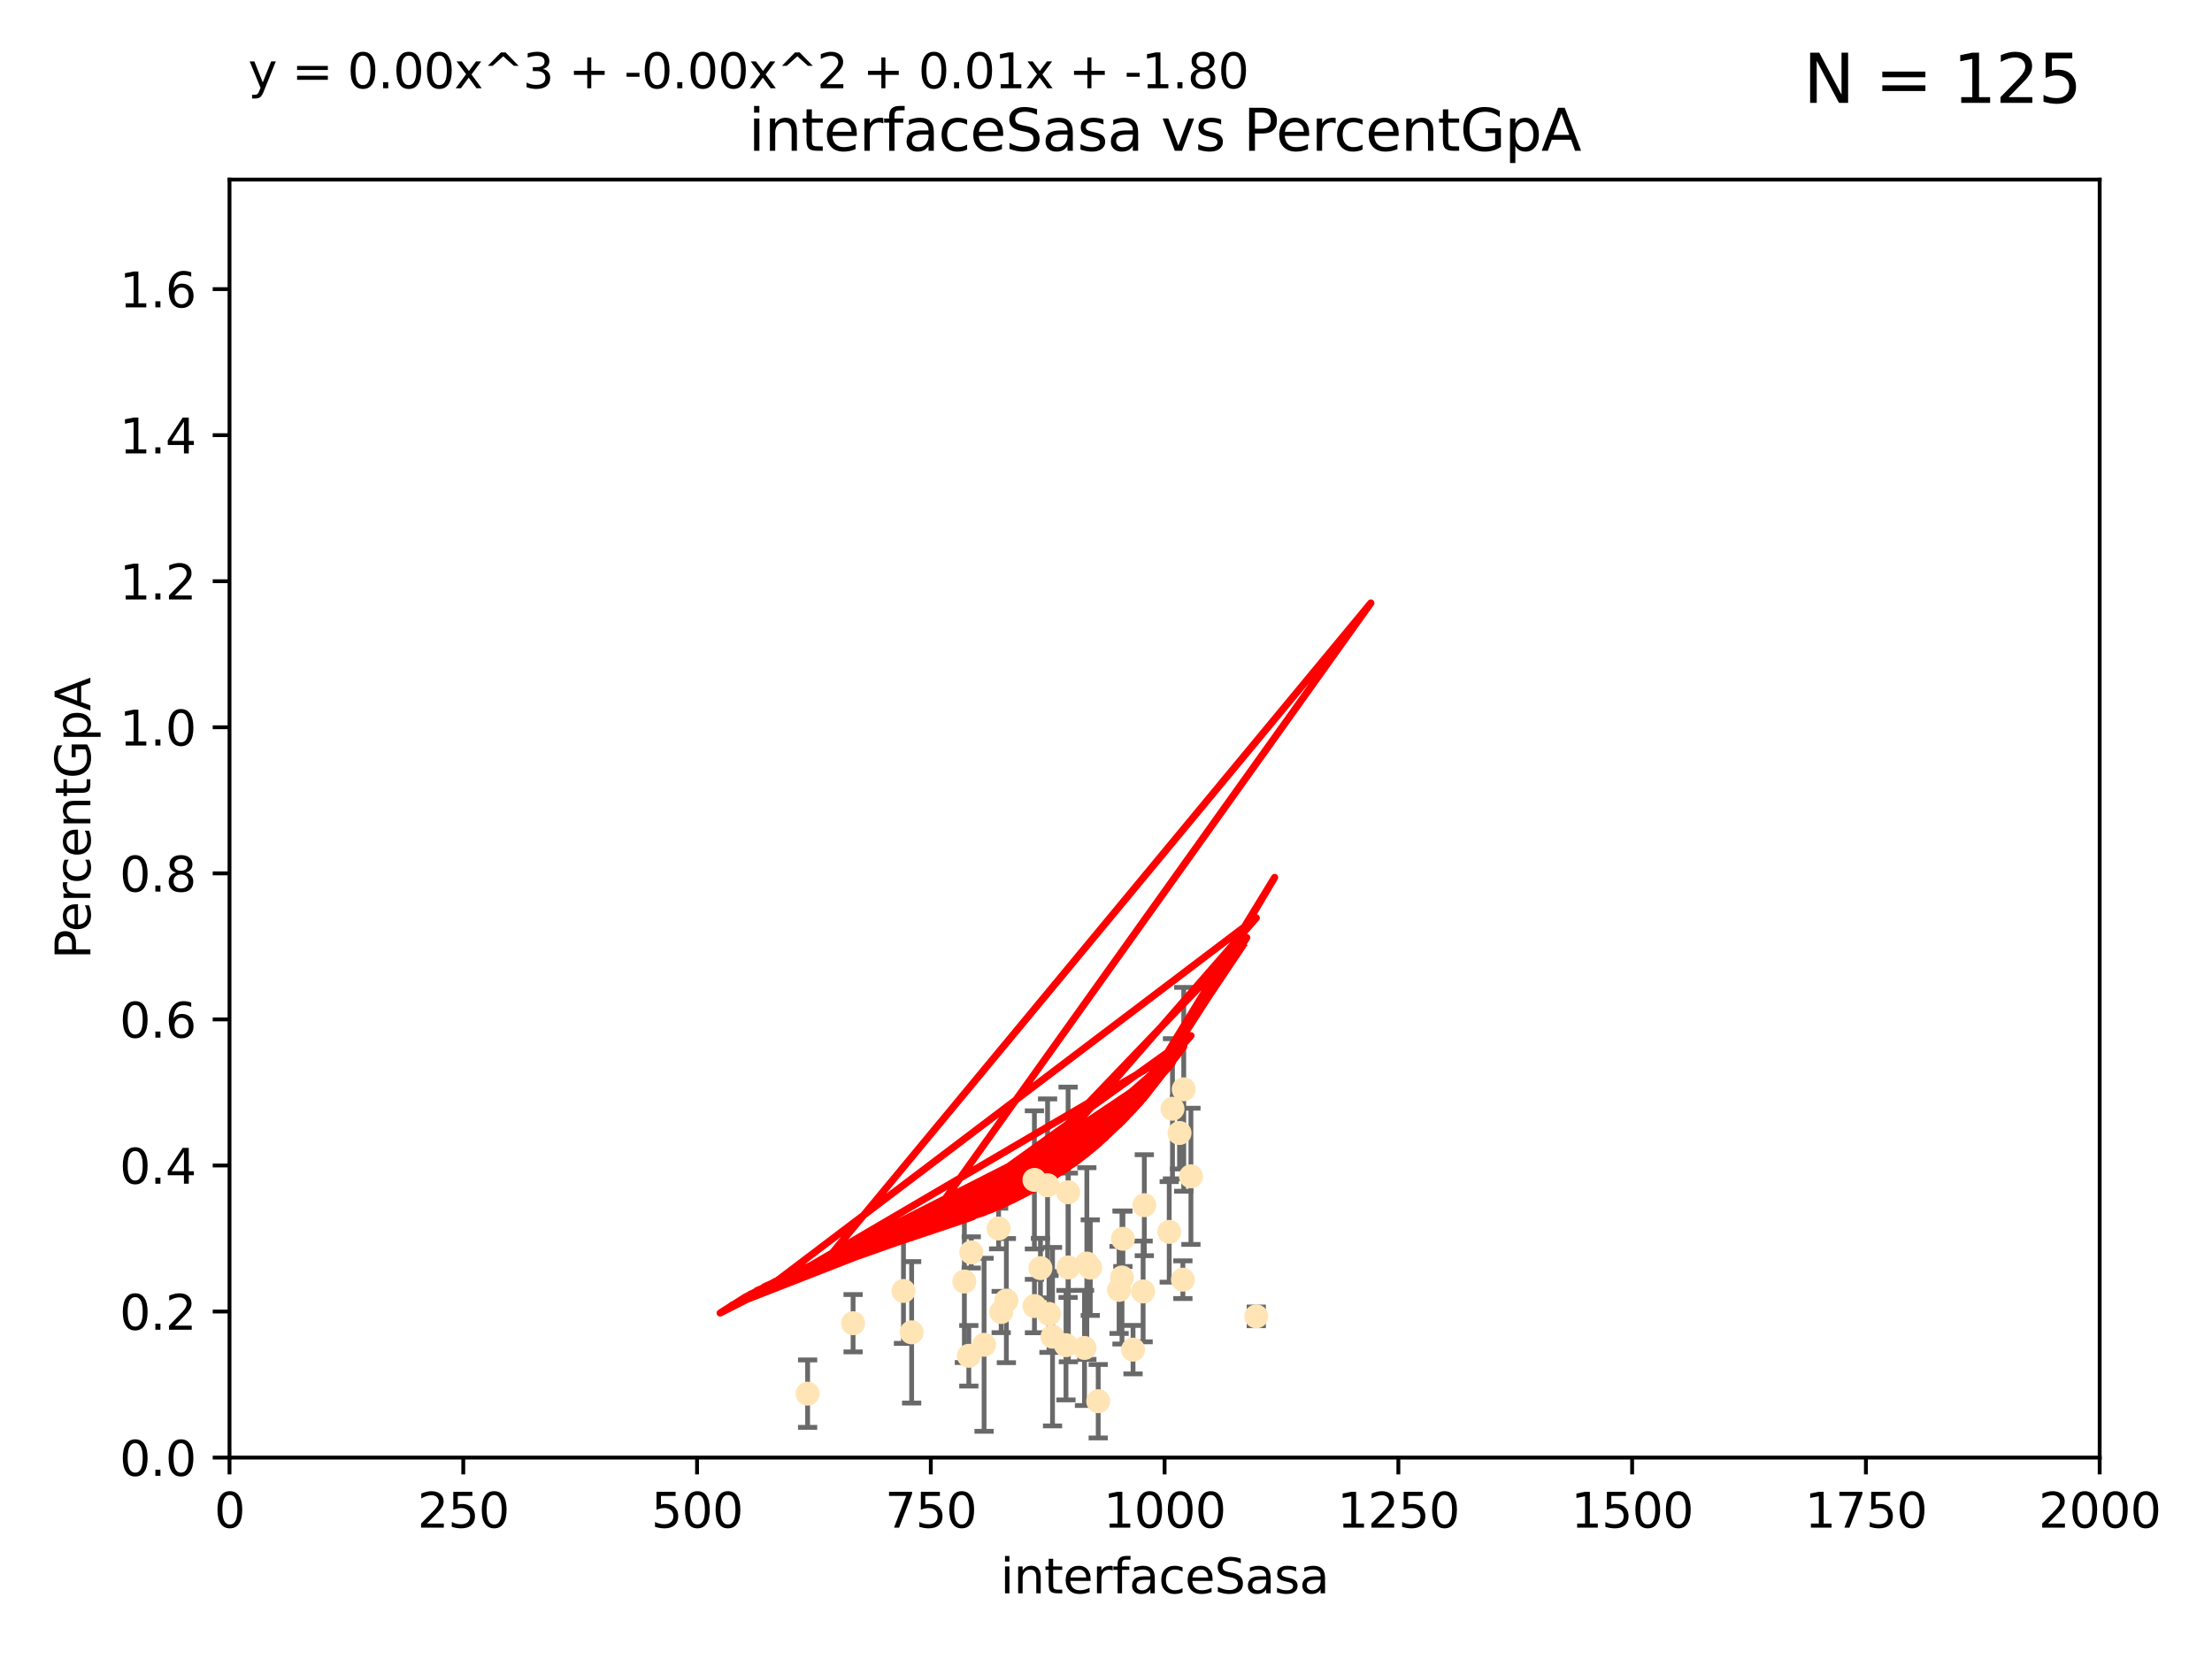 <?xml version="1.0" encoding="utf-8" standalone="no"?>
<!DOCTYPE svg PUBLIC "-//W3C//DTD SVG 1.1//EN"
  "http://www.w3.org/Graphics/SVG/1.1/DTD/svg11.dtd">
<svg xmlns:xlink="http://www.w3.org/1999/xlink" width="460.8pt" height="345.6pt" viewBox="0 0 460.8 345.6" xmlns="http://www.w3.org/2000/svg" version="1.1">
 <defs>
  <style type="text/css">*{stroke-linejoin: round; stroke-linecap: butt}</style>
 </defs>
 <g id="figure_1">
  <g id="patch_1">
   <path d="M 0 345.6 
L 460.8 345.6 
L 460.8 0 
L 0 0 
z
" style="fill: #ffffff"/>
  </g>
  <g id="axes_1">
   <g id="patch_2">
    <path d="M 47.81 303.64 
L 437.4 303.64 
L 437.4 37.411 
L 47.81 37.411 
z
" style="fill: #ffffff"/>
   </g>
   <g id="PathCollection_1">
    <defs>
     <path id="mb913022158" d="M 0 1.118 
C 0.297 1.118 0.581 1 0.791 0.791 
C 1 0.581 1.118 0.297 1.118 0 
C 1.118 -0.297 1 -0.581 0.791 -0.791 
C 0.581 -1 0.297 -1.118 0 -1.118 
C -0.297 -1.118 -0.581 -1 -0.791 -0.791 
C -1 -0.581 -1.118 -0.297 -1.118 0 
C -1.118 0.297 -1 0.581 -0.791 0.791 
C -0.581 1 -0.297 1.118 0 1.118 
z
" style="stroke: #ffe4b5"/>
    </defs>
    <g clip-path="url(#pfc31a17d3d)">
     <use xlink:href="#mb913022158" x="245.718" y="236.024" style="fill: #ffe4b5; stroke: #ffe4b5"/>
     <use xlink:href="#mb913022158" x="215.495" y="272.073" style="fill: #ffe4b5; stroke: #ffe4b5"/>
     <use xlink:href="#mb913022158" x="219.261" y="278.454" style="fill: #ffe4b5; stroke: #ffe4b5"/>
     <use xlink:href="#mb913022158" x="233.732" y="266.121" style="fill: #ffe4b5; stroke: #ffe4b5"/>
     <use xlink:href="#mb913022158" x="243.569" y="256.619" style="fill: #ffe4b5; stroke: #ffe4b5"/>
     <use xlink:href="#mb913022158" x="222.506" y="248.374" style="fill: #ffe4b5; stroke: #ffe4b5"/>
     <use xlink:href="#mb913022158" x="200.897" y="266.966" style="fill: #ffe4b5; stroke: #ffe4b5"/>
     <use xlink:href="#mb913022158" x="215.488" y="245.794" style="fill: #ffe4b5; stroke: #ffe4b5"/>
     <use xlink:href="#mb913022158" x="225.921" y="280.798" style="fill: #ffe4b5; stroke: #ffe4b5"/>
     <use xlink:href="#mb913022158" x="209.644" y="270.942" style="fill: #ffe4b5; stroke: #ffe4b5"/>
     <use xlink:href="#mb913022158" x="222.066" y="280.225" style="fill: #ffe4b5; stroke: #ffe4b5"/>
     <use xlink:href="#mb913022158" x="188.212" y="268.929" style="fill: #ffe4b5; stroke: #ffe4b5"/>
     <use xlink:href="#mb913022158" x="189.913" y="277.551" style="fill: #ffe4b5; stroke: #ffe4b5"/>
     <use xlink:href="#mb913022158" x="248.092" y="245.048" style="fill: #ffe4b5; stroke: #ffe4b5"/>
     <use xlink:href="#mb913022158" x="227.125" y="264.074" style="fill: #ffe4b5; stroke: #ffe4b5"/>
     <use xlink:href="#mb913022158" x="244.251" y="230.974" style="fill: #ffe4b5; stroke: #ffe4b5"/>
     <use xlink:href="#mb913022158" x="246.594" y="226.92" style="fill: #ffe4b5; stroke: #ffe4b5"/>
     <use xlink:href="#mb913022158" x="208.563" y="273.317" style="fill: #ffe4b5; stroke: #ffe4b5"/>
     <use xlink:href="#mb913022158" x="222.561" y="264.031" style="fill: #ffe4b5; stroke: #ffe4b5"/>
     <use xlink:href="#mb913022158" x="168.242" y="290.323" style="fill: #ffe4b5; stroke: #ffe4b5"/>
     <use xlink:href="#mb913022158" x="236.035" y="281.157" style="fill: #ffe4b5; stroke: #ffe4b5"/>
     <use xlink:href="#mb913022158" x="246.417" y="266.582" style="fill: #ffe4b5; stroke: #ffe4b5"/>
     <use xlink:href="#mb913022158" x="238.134" y="269.032" style="fill: #ffe4b5; stroke: #ffe4b5"/>
     <use xlink:href="#mb913022158" x="233.126" y="268.709" style="fill: #ffe4b5; stroke: #ffe4b5"/>
     <use xlink:href="#mb913022158" x="216.746" y="264.173" style="fill: #ffe4b5; stroke: #ffe4b5"/>
     <use xlink:href="#mb913022158" x="202.329" y="260.898" style="fill: #ffe4b5; stroke: #ffe4b5"/>
     <use xlink:href="#mb913022158" x="233.923" y="258.061" style="fill: #ffe4b5; stroke: #ffe4b5"/>
     <use xlink:href="#mb913022158" x="228.778" y="291.9" style="fill: #ffe4b5; stroke: #ffe4b5"/>
     <use xlink:href="#mb913022158" x="208.029" y="255.921" style="fill: #ffe4b5; stroke: #ffe4b5"/>
     <use xlink:href="#mb913022158" x="177.715" y="275.649" style="fill: #ffe4b5; stroke: #ffe4b5"/>
     <use xlink:href="#mb913022158" x="218.522" y="273.715" style="fill: #ffe4b5; stroke: #ffe4b5"/>
     <use xlink:href="#mb913022158" x="205.002" y="280.144" style="fill: #ffe4b5; stroke: #ffe4b5"/>
     <use xlink:href="#mb913022158" x="226.41" y="263.219" style="fill: #ffe4b5; stroke: #ffe4b5"/>
     <use xlink:href="#mb913022158" x="218.226" y="246.911" style="fill: #ffe4b5; stroke: #ffe4b5"/>
     <use xlink:href="#mb913022158" x="261.707" y="274.226" style="fill: #ffe4b5; stroke: #ffe4b5"/>
     <use xlink:href="#mb913022158" x="238.38" y="251.06" style="fill: #ffe4b5; stroke: #ffe4b5"/>
     <use xlink:href="#mb913022158" x="201.825" y="282.435" style="fill: #ffe4b5; stroke: #ffe4b5"/>
    </g>
   </g>
   <g id="matplotlib.axis_1">
    <g id="xtick_1">
     <g id="line2d_1">
      <defs>
       <path id="md2c2ae669d" d="M 0 0 
L 0 3.5 
" style="stroke: #000000; stroke-width: 0.8"/>
      </defs>
      <g>
       <use xlink:href="#md2c2ae669d" x="47.81" y="303.64" style="stroke: #000000; stroke-width: 0.8"/>
      </g>
     </g>
     <g id="text_1">
      <!-- 0 -->
      <g transform="translate(44.629 318.238)scale(0.1 -0.1)">
       <defs>
        <path id="DejaVuSans-30" d="M 2034 4250 
Q 1547 4250 1301 3770 
Q 1056 3291 1056 2328 
Q 1056 1369 1301 889 
Q 1547 409 2034 409 
Q 2525 409 2770 889 
Q 3016 1369 3016 2328 
Q 3016 3291 2770 3770 
Q 2525 4250 2034 4250 
z
M 2034 4750 
Q 2819 4750 3233 4129 
Q 3647 3509 3647 2328 
Q 3647 1150 3233 529 
Q 2819 -91 2034 -91 
Q 1250 -91 836 529 
Q 422 1150 422 2328 
Q 422 3509 836 4129 
Q 1250 4750 2034 4750 
z
" transform="scale(0.016)"/>
       </defs>
       <use xlink:href="#DejaVuSans-30"/>
      </g>
     </g>
    </g>
    <g id="xtick_2">
     <g id="line2d_2">
      <g>
       <use xlink:href="#md2c2ae669d" x="96.509" y="303.64" style="stroke: #000000; stroke-width: 0.8"/>
      </g>
     </g>
     <g id="text_2">
      <!-- 250 -->
      <g transform="translate(86.965 318.238)scale(0.1 -0.1)">
       <defs>
        <path id="DejaVuSans-32" d="M 1228 531 
L 3431 531 
L 3431 0 
L 469 0 
L 469 531 
Q 828 903 1448 1529 
Q 2069 2156 2228 2338 
Q 2531 2678 2651 2914 
Q 2772 3150 2772 3378 
Q 2772 3750 2511 3984 
Q 2250 4219 1831 4219 
Q 1534 4219 1204 4116 
Q 875 4013 500 3803 
L 500 4441 
Q 881 4594 1212 4672 
Q 1544 4750 1819 4750 
Q 2544 4750 2975 4387 
Q 3406 4025 3406 3419 
Q 3406 3131 3298 2873 
Q 3191 2616 2906 2266 
Q 2828 2175 2409 1742 
Q 1991 1309 1228 531 
z
" transform="scale(0.016)"/>
        <path id="DejaVuSans-35" d="M 691 4666 
L 3169 4666 
L 3169 4134 
L 1269 4134 
L 1269 2991 
Q 1406 3038 1543 3061 
Q 1681 3084 1819 3084 
Q 2600 3084 3056 2656 
Q 3513 2228 3513 1497 
Q 3513 744 3044 326 
Q 2575 -91 1722 -91 
Q 1428 -91 1123 -41 
Q 819 9 494 109 
L 494 744 
Q 775 591 1075 516 
Q 1375 441 1709 441 
Q 2250 441 2565 725 
Q 2881 1009 2881 1497 
Q 2881 1984 2565 2268 
Q 2250 2553 1709 2553 
Q 1456 2553 1204 2497 
Q 953 2441 691 2322 
L 691 4666 
z
" transform="scale(0.016)"/>
       </defs>
       <use xlink:href="#DejaVuSans-32"/>
       <use xlink:href="#DejaVuSans-35" x="63.623"/>
       <use xlink:href="#DejaVuSans-30" x="127.246"/>
      </g>
     </g>
    </g>
    <g id="xtick_3">
     <g id="line2d_3">
      <g>
       <use xlink:href="#md2c2ae669d" x="145.208" y="303.64" style="stroke: #000000; stroke-width: 0.8"/>
      </g>
     </g>
     <g id="text_3">
      <!-- 500 -->
      <g transform="translate(135.664 318.238)scale(0.1 -0.1)">
       <use xlink:href="#DejaVuSans-35"/>
       <use xlink:href="#DejaVuSans-30" x="63.623"/>
       <use xlink:href="#DejaVuSans-30" x="127.246"/>
      </g>
     </g>
    </g>
    <g id="xtick_4">
     <g id="line2d_4">
      <g>
       <use xlink:href="#md2c2ae669d" x="193.906" y="303.64" style="stroke: #000000; stroke-width: 0.8"/>
      </g>
     </g>
     <g id="text_4">
      <!-- 750 -->
      <g transform="translate(184.363 318.238)scale(0.1 -0.1)">
       <defs>
        <path id="DejaVuSans-37" d="M 525 4666 
L 3525 4666 
L 3525 4397 
L 1831 0 
L 1172 0 
L 2766 4134 
L 525 4134 
L 525 4666 
z
" transform="scale(0.016)"/>
       </defs>
       <use xlink:href="#DejaVuSans-37"/>
       <use xlink:href="#DejaVuSans-35" x="63.623"/>
       <use xlink:href="#DejaVuSans-30" x="127.246"/>
      </g>
     </g>
    </g>
    <g id="xtick_5">
     <g id="line2d_5">
      <g>
       <use xlink:href="#md2c2ae669d" x="242.605" y="303.64" style="stroke: #000000; stroke-width: 0.8"/>
      </g>
     </g>
     <g id="text_5">
      <!-- 1000 -->
      <g transform="translate(229.88 318.238)scale(0.1 -0.1)">
       <defs>
        <path id="DejaVuSans-31" d="M 794 531 
L 1825 531 
L 1825 4091 
L 703 3866 
L 703 4441 
L 1819 4666 
L 2450 4666 
L 2450 531 
L 3481 531 
L 3481 0 
L 794 0 
L 794 531 
z
" transform="scale(0.016)"/>
       </defs>
       <use xlink:href="#DejaVuSans-31"/>
       <use xlink:href="#DejaVuSans-30" x="63.623"/>
       <use xlink:href="#DejaVuSans-30" x="127.246"/>
       <use xlink:href="#DejaVuSans-30" x="190.869"/>
      </g>
     </g>
    </g>
    <g id="xtick_6">
     <g id="line2d_6">
      <g>
       <use xlink:href="#md2c2ae669d" x="291.304" y="303.64" style="stroke: #000000; stroke-width: 0.8"/>
      </g>
     </g>
     <g id="text_6">
      <!-- 1250 -->
      <g transform="translate(278.579 318.238)scale(0.1 -0.1)">
       <use xlink:href="#DejaVuSans-31"/>
       <use xlink:href="#DejaVuSans-32" x="63.623"/>
       <use xlink:href="#DejaVuSans-35" x="127.246"/>
       <use xlink:href="#DejaVuSans-30" x="190.869"/>
      </g>
     </g>
    </g>
    <g id="xtick_7">
     <g id="line2d_7">
      <g>
       <use xlink:href="#md2c2ae669d" x="340.002" y="303.64" style="stroke: #000000; stroke-width: 0.8"/>
      </g>
     </g>
     <g id="text_7">
      <!-- 1500 -->
      <g transform="translate(327.277 318.238)scale(0.1 -0.1)">
       <use xlink:href="#DejaVuSans-31"/>
       <use xlink:href="#DejaVuSans-35" x="63.623"/>
       <use xlink:href="#DejaVuSans-30" x="127.246"/>
       <use xlink:href="#DejaVuSans-30" x="190.869"/>
      </g>
     </g>
    </g>
    <g id="xtick_8">
     <g id="line2d_8">
      <g>
       <use xlink:href="#md2c2ae669d" x="388.701" y="303.64" style="stroke: #000000; stroke-width: 0.8"/>
      </g>
     </g>
     <g id="text_8">
      <!-- 1750 -->
      <g transform="translate(375.976 318.238)scale(0.1 -0.1)">
       <use xlink:href="#DejaVuSans-31"/>
       <use xlink:href="#DejaVuSans-37" x="63.623"/>
       <use xlink:href="#DejaVuSans-35" x="127.246"/>
       <use xlink:href="#DejaVuSans-30" x="190.869"/>
      </g>
     </g>
    </g>
    <g id="xtick_9">
     <g id="line2d_9">
      <g>
       <use xlink:href="#md2c2ae669d" x="437.4" y="303.64" style="stroke: #000000; stroke-width: 0.8"/>
      </g>
     </g>
     <g id="text_9">
      <!-- 2000 -->
      <g transform="translate(424.675 318.238)scale(0.1 -0.1)">
       <use xlink:href="#DejaVuSans-32"/>
       <use xlink:href="#DejaVuSans-30" x="63.623"/>
       <use xlink:href="#DejaVuSans-30" x="127.246"/>
       <use xlink:href="#DejaVuSans-30" x="190.869"/>
      </g>
     </g>
    </g>
    <g id="text_10">
     <!-- interfaceSasa -->
     <g transform="translate(208.398 331.917)scale(0.1 -0.1)">
      <defs>
       <path id="DejaVuSans-69" d="M 603 3500 
L 1178 3500 
L 1178 0 
L 603 0 
L 603 3500 
z
M 603 4863 
L 1178 4863 
L 1178 4134 
L 603 4134 
L 603 4863 
z
" transform="scale(0.016)"/>
       <path id="DejaVuSans-6e" d="M 3513 2113 
L 3513 0 
L 2938 0 
L 2938 2094 
Q 2938 2591 2744 2837 
Q 2550 3084 2163 3084 
Q 1697 3084 1428 2787 
Q 1159 2491 1159 1978 
L 1159 0 
L 581 0 
L 581 3500 
L 1159 3500 
L 1159 2956 
Q 1366 3272 1645 3428 
Q 1925 3584 2291 3584 
Q 2894 3584 3203 3211 
Q 3513 2838 3513 2113 
z
" transform="scale(0.016)"/>
       <path id="DejaVuSans-74" d="M 1172 4494 
L 1172 3500 
L 2356 3500 
L 2356 3053 
L 1172 3053 
L 1172 1153 
Q 1172 725 1289 603 
Q 1406 481 1766 481 
L 2356 481 
L 2356 0 
L 1766 0 
Q 1100 0 847 248 
Q 594 497 594 1153 
L 594 3053 
L 172 3053 
L 172 3500 
L 594 3500 
L 594 4494 
L 1172 4494 
z
" transform="scale(0.016)"/>
       <path id="DejaVuSans-65" d="M 3597 1894 
L 3597 1613 
L 953 1613 
Q 991 1019 1311 708 
Q 1631 397 2203 397 
Q 2534 397 2845 478 
Q 3156 559 3463 722 
L 3463 178 
Q 3153 47 2828 -22 
Q 2503 -91 2169 -91 
Q 1331 -91 842 396 
Q 353 884 353 1716 
Q 353 2575 817 3079 
Q 1281 3584 2069 3584 
Q 2775 3584 3186 3129 
Q 3597 2675 3597 1894 
z
M 3022 2063 
Q 3016 2534 2758 2815 
Q 2500 3097 2075 3097 
Q 1594 3097 1305 2825 
Q 1016 2553 972 2059 
L 3022 2063 
z
" transform="scale(0.016)"/>
       <path id="DejaVuSans-72" d="M 2631 2963 
Q 2534 3019 2420 3045 
Q 2306 3072 2169 3072 
Q 1681 3072 1420 2755 
Q 1159 2438 1159 1844 
L 1159 0 
L 581 0 
L 581 3500 
L 1159 3500 
L 1159 2956 
Q 1341 3275 1631 3429 
Q 1922 3584 2338 3584 
Q 2397 3584 2469 3576 
Q 2541 3569 2628 3553 
L 2631 2963 
z
" transform="scale(0.016)"/>
       <path id="DejaVuSans-66" d="M 2375 4863 
L 2375 4384 
L 1825 4384 
Q 1516 4384 1395 4259 
Q 1275 4134 1275 3809 
L 1275 3500 
L 2222 3500 
L 2222 3053 
L 1275 3053 
L 1275 0 
L 697 0 
L 697 3053 
L 147 3053 
L 147 3500 
L 697 3500 
L 697 3744 
Q 697 4328 969 4595 
Q 1241 4863 1831 4863 
L 2375 4863 
z
" transform="scale(0.016)"/>
       <path id="DejaVuSans-61" d="M 2194 1759 
Q 1497 1759 1228 1600 
Q 959 1441 959 1056 
Q 959 750 1161 570 
Q 1363 391 1709 391 
Q 2188 391 2477 730 
Q 2766 1069 2766 1631 
L 2766 1759 
L 2194 1759 
z
M 3341 1997 
L 3341 0 
L 2766 0 
L 2766 531 
Q 2569 213 2275 61 
Q 1981 -91 1556 -91 
Q 1019 -91 701 211 
Q 384 513 384 1019 
Q 384 1609 779 1909 
Q 1175 2209 1959 2209 
L 2766 2209 
L 2766 2266 
Q 2766 2663 2505 2880 
Q 2244 3097 1772 3097 
Q 1472 3097 1187 3025 
Q 903 2953 641 2809 
L 641 3341 
Q 956 3463 1253 3523 
Q 1550 3584 1831 3584 
Q 2591 3584 2966 3190 
Q 3341 2797 3341 1997 
z
" transform="scale(0.016)"/>
       <path id="DejaVuSans-63" d="M 3122 3366 
L 3122 2828 
Q 2878 2963 2633 3030 
Q 2388 3097 2138 3097 
Q 1578 3097 1268 2742 
Q 959 2388 959 1747 
Q 959 1106 1268 751 
Q 1578 397 2138 397 
Q 2388 397 2633 464 
Q 2878 531 3122 666 
L 3122 134 
Q 2881 22 2623 -34 
Q 2366 -91 2075 -91 
Q 1284 -91 818 406 
Q 353 903 353 1747 
Q 353 2603 823 3093 
Q 1294 3584 2113 3584 
Q 2378 3584 2631 3529 
Q 2884 3475 3122 3366 
z
" transform="scale(0.016)"/>
       <path id="DejaVuSans-53" d="M 3425 4513 
L 3425 3897 
Q 3066 4069 2747 4153 
Q 2428 4238 2131 4238 
Q 1616 4238 1336 4038 
Q 1056 3838 1056 3469 
Q 1056 3159 1242 3001 
Q 1428 2844 1947 2747 
L 2328 2669 
Q 3034 2534 3370 2195 
Q 3706 1856 3706 1288 
Q 3706 609 3251 259 
Q 2797 -91 1919 -91 
Q 1588 -91 1214 -16 
Q 841 59 441 206 
L 441 856 
Q 825 641 1194 531 
Q 1563 422 1919 422 
Q 2459 422 2753 634 
Q 3047 847 3047 1241 
Q 3047 1584 2836 1778 
Q 2625 1972 2144 2069 
L 1759 2144 
Q 1053 2284 737 2584 
Q 422 2884 422 3419 
Q 422 4038 858 4394 
Q 1294 4750 2059 4750 
Q 2388 4750 2728 4690 
Q 3069 4631 3425 4513 
z
" transform="scale(0.016)"/>
       <path id="DejaVuSans-73" d="M 2834 3397 
L 2834 2853 
Q 2591 2978 2328 3040 
Q 2066 3103 1784 3103 
Q 1356 3103 1142 2972 
Q 928 2841 928 2578 
Q 928 2378 1081 2264 
Q 1234 2150 1697 2047 
L 1894 2003 
Q 2506 1872 2764 1633 
Q 3022 1394 3022 966 
Q 3022 478 2636 193 
Q 2250 -91 1575 -91 
Q 1294 -91 989 -36 
Q 684 19 347 128 
L 347 722 
Q 666 556 975 473 
Q 1284 391 1588 391 
Q 1994 391 2212 530 
Q 2431 669 2431 922 
Q 2431 1156 2273 1281 
Q 2116 1406 1581 1522 
L 1381 1569 
Q 847 1681 609 1914 
Q 372 2147 372 2553 
Q 372 3047 722 3315 
Q 1072 3584 1716 3584 
Q 2034 3584 2315 3537 
Q 2597 3491 2834 3397 
z
" transform="scale(0.016)"/>
      </defs>
      <use xlink:href="#DejaVuSans-69"/>
      <use xlink:href="#DejaVuSans-6e" x="27.783"/>
      <use xlink:href="#DejaVuSans-74" x="91.162"/>
      <use xlink:href="#DejaVuSans-65" x="130.371"/>
      <use xlink:href="#DejaVuSans-72" x="191.895"/>
      <use xlink:href="#DejaVuSans-66" x="233.008"/>
      <use xlink:href="#DejaVuSans-61" x="268.213"/>
      <use xlink:href="#DejaVuSans-63" x="329.492"/>
      <use xlink:href="#DejaVuSans-65" x="384.473"/>
      <use xlink:href="#DejaVuSans-53" x="445.996"/>
      <use xlink:href="#DejaVuSans-61" x="509.473"/>
      <use xlink:href="#DejaVuSans-73" x="570.752"/>
      <use xlink:href="#DejaVuSans-61" x="622.852"/>
     </g>
    </g>
   </g>
   <g id="matplotlib.axis_2">
    <g id="ytick_1">
     <g id="line2d_10">
      <defs>
       <path id="mf26d8f14e2" d="M 0 0 
L -3.5 0 
" style="stroke: #000000; stroke-width: 0.8"/>
      </defs>
      <g>
       <use xlink:href="#mf26d8f14e2" x="47.81" y="303.64" style="stroke: #000000; stroke-width: 0.8"/>
      </g>
     </g>
     <g id="text_11">
      <!-- 0.0 -->
      <g transform="translate(24.907 307.439)scale(0.1 -0.1)">
       <defs>
        <path id="DejaVuSans-2e" d="M 684 794 
L 1344 794 
L 1344 0 
L 684 0 
L 684 794 
z
" transform="scale(0.016)"/>
       </defs>
       <use xlink:href="#DejaVuSans-30"/>
       <use xlink:href="#DejaVuSans-2e" x="63.623"/>
       <use xlink:href="#DejaVuSans-30" x="95.41"/>
      </g>
     </g>
    </g>
    <g id="ytick_2">
     <g id="line2d_11">
      <g>
       <use xlink:href="#mf26d8f14e2" x="47.81" y="273.214" style="stroke: #000000; stroke-width: 0.8"/>
      </g>
     </g>
     <g id="text_12">
      <!-- 0.2 -->
      <g transform="translate(24.907 277.013)scale(0.1 -0.1)">
       <use xlink:href="#DejaVuSans-30"/>
       <use xlink:href="#DejaVuSans-2e" x="63.623"/>
       <use xlink:href="#DejaVuSans-32" x="95.41"/>
      </g>
     </g>
    </g>
    <g id="ytick_3">
     <g id="line2d_12">
      <g>
       <use xlink:href="#mf26d8f14e2" x="47.81" y="242.788" style="stroke: #000000; stroke-width: 0.8"/>
      </g>
     </g>
     <g id="text_13">
      <!-- 0.4 -->
      <g transform="translate(24.907 246.587)scale(0.1 -0.1)">
       <defs>
        <path id="DejaVuSans-34" d="M 2419 4116 
L 825 1625 
L 2419 1625 
L 2419 4116 
z
M 2253 4666 
L 3047 4666 
L 3047 1625 
L 3713 1625 
L 3713 1100 
L 3047 1100 
L 3047 0 
L 2419 0 
L 2419 1100 
L 313 1100 
L 313 1709 
L 2253 4666 
z
" transform="scale(0.016)"/>
       </defs>
       <use xlink:href="#DejaVuSans-30"/>
       <use xlink:href="#DejaVuSans-2e" x="63.623"/>
       <use xlink:href="#DejaVuSans-34" x="95.41"/>
      </g>
     </g>
    </g>
    <g id="ytick_4">
     <g id="line2d_13">
      <g>
       <use xlink:href="#mf26d8f14e2" x="47.81" y="212.362" style="stroke: #000000; stroke-width: 0.8"/>
      </g>
     </g>
     <g id="text_14">
      <!-- 0.6 -->
      <g transform="translate(24.907 216.161)scale(0.1 -0.1)">
       <defs>
        <path id="DejaVuSans-36" d="M 2113 2584 
Q 1688 2584 1439 2293 
Q 1191 2003 1191 1497 
Q 1191 994 1439 701 
Q 1688 409 2113 409 
Q 2538 409 2786 701 
Q 3034 994 3034 1497 
Q 3034 2003 2786 2293 
Q 2538 2584 2113 2584 
z
M 3366 4563 
L 3366 3988 
Q 3128 4100 2886 4159 
Q 2644 4219 2406 4219 
Q 1781 4219 1451 3797 
Q 1122 3375 1075 2522 
Q 1259 2794 1537 2939 
Q 1816 3084 2150 3084 
Q 2853 3084 3261 2657 
Q 3669 2231 3669 1497 
Q 3669 778 3244 343 
Q 2819 -91 2113 -91 
Q 1303 -91 875 529 
Q 447 1150 447 2328 
Q 447 3434 972 4092 
Q 1497 4750 2381 4750 
Q 2619 4750 2861 4703 
Q 3103 4656 3366 4563 
z
" transform="scale(0.016)"/>
       </defs>
       <use xlink:href="#DejaVuSans-30"/>
       <use xlink:href="#DejaVuSans-2e" x="63.623"/>
       <use xlink:href="#DejaVuSans-36" x="95.41"/>
      </g>
     </g>
    </g>
    <g id="ytick_5">
     <g id="line2d_14">
      <g>
       <use xlink:href="#mf26d8f14e2" x="47.81" y="181.935" style="stroke: #000000; stroke-width: 0.8"/>
      </g>
     </g>
     <g id="text_15">
      <!-- 0.8 -->
      <g transform="translate(24.907 185.735)scale(0.1 -0.1)">
       <defs>
        <path id="DejaVuSans-38" d="M 2034 2216 
Q 1584 2216 1326 1975 
Q 1069 1734 1069 1313 
Q 1069 891 1326 650 
Q 1584 409 2034 409 
Q 2484 409 2743 651 
Q 3003 894 3003 1313 
Q 3003 1734 2745 1975 
Q 2488 2216 2034 2216 
z
M 1403 2484 
Q 997 2584 770 2862 
Q 544 3141 544 3541 
Q 544 4100 942 4425 
Q 1341 4750 2034 4750 
Q 2731 4750 3128 4425 
Q 3525 4100 3525 3541 
Q 3525 3141 3298 2862 
Q 3072 2584 2669 2484 
Q 3125 2378 3379 2068 
Q 3634 1759 3634 1313 
Q 3634 634 3220 271 
Q 2806 -91 2034 -91 
Q 1263 -91 848 271 
Q 434 634 434 1313 
Q 434 1759 690 2068 
Q 947 2378 1403 2484 
z
M 1172 3481 
Q 1172 3119 1398 2916 
Q 1625 2713 2034 2713 
Q 2441 2713 2670 2916 
Q 2900 3119 2900 3481 
Q 2900 3844 2670 4047 
Q 2441 4250 2034 4250 
Q 1625 4250 1398 4047 
Q 1172 3844 1172 3481 
z
" transform="scale(0.016)"/>
       </defs>
       <use xlink:href="#DejaVuSans-30"/>
       <use xlink:href="#DejaVuSans-2e" x="63.623"/>
       <use xlink:href="#DejaVuSans-38" x="95.41"/>
      </g>
     </g>
    </g>
    <g id="ytick_6">
     <g id="line2d_15">
      <g>
       <use xlink:href="#mf26d8f14e2" x="47.81" y="151.509" style="stroke: #000000; stroke-width: 0.8"/>
      </g>
     </g>
     <g id="text_16">
      <!-- 1.0 -->
      <g transform="translate(24.907 155.308)scale(0.1 -0.1)">
       <use xlink:href="#DejaVuSans-31"/>
       <use xlink:href="#DejaVuSans-2e" x="63.623"/>
       <use xlink:href="#DejaVuSans-30" x="95.41"/>
      </g>
     </g>
    </g>
    <g id="ytick_7">
     <g id="line2d_16">
      <g>
       <use xlink:href="#mf26d8f14e2" x="47.81" y="121.083" style="stroke: #000000; stroke-width: 0.8"/>
      </g>
     </g>
     <g id="text_17">
      <!-- 1.2 -->
      <g transform="translate(24.907 124.882)scale(0.1 -0.1)">
       <use xlink:href="#DejaVuSans-31"/>
       <use xlink:href="#DejaVuSans-2e" x="63.623"/>
       <use xlink:href="#DejaVuSans-32" x="95.41"/>
      </g>
     </g>
    </g>
    <g id="ytick_8">
     <g id="line2d_17">
      <g>
       <use xlink:href="#mf26d8f14e2" x="47.81" y="90.657" style="stroke: #000000; stroke-width: 0.8"/>
      </g>
     </g>
     <g id="text_18">
      <!-- 1.4 -->
      <g transform="translate(24.907 94.456)scale(0.1 -0.1)">
       <use xlink:href="#DejaVuSans-31"/>
       <use xlink:href="#DejaVuSans-2e" x="63.623"/>
       <use xlink:href="#DejaVuSans-34" x="95.41"/>
      </g>
     </g>
    </g>
    <g id="ytick_9">
     <g id="line2d_18">
      <g>
       <use xlink:href="#mf26d8f14e2" x="47.81" y="60.231" style="stroke: #000000; stroke-width: 0.8"/>
      </g>
     </g>
     <g id="text_19">
      <!-- 1.6 -->
      <g transform="translate(24.907 64.03)scale(0.1 -0.1)">
       <use xlink:href="#DejaVuSans-31"/>
       <use xlink:href="#DejaVuSans-2e" x="63.623"/>
       <use xlink:href="#DejaVuSans-36" x="95.41"/>
      </g>
     </g>
    </g>
    <g id="text_20">
     <!-- PercentGpA -->
     <g transform="translate(18.827 199.802)rotate(-90)scale(0.1 -0.1)">
      <defs>
       <path id="DejaVuSans-50" d="M 1259 4147 
L 1259 2394 
L 2053 2394 
Q 2494 2394 2734 2622 
Q 2975 2850 2975 3272 
Q 2975 3691 2734 3919 
Q 2494 4147 2053 4147 
L 1259 4147 
z
M 628 4666 
L 2053 4666 
Q 2838 4666 3239 4311 
Q 3641 3956 3641 3272 
Q 3641 2581 3239 2228 
Q 2838 1875 2053 1875 
L 1259 1875 
L 1259 0 
L 628 0 
L 628 4666 
z
" transform="scale(0.016)"/>
       <path id="DejaVuSans-47" d="M 3809 666 
L 3809 1919 
L 2778 1919 
L 2778 2438 
L 4434 2438 
L 4434 434 
Q 4069 175 3628 42 
Q 3188 -91 2688 -91 
Q 1594 -91 976 548 
Q 359 1188 359 2328 
Q 359 3472 976 4111 
Q 1594 4750 2688 4750 
Q 3144 4750 3555 4637 
Q 3966 4525 4313 4306 
L 4313 3634 
Q 3963 3931 3569 4081 
Q 3175 4231 2741 4231 
Q 1884 4231 1454 3753 
Q 1025 3275 1025 2328 
Q 1025 1384 1454 906 
Q 1884 428 2741 428 
Q 3075 428 3337 486 
Q 3600 544 3809 666 
z
" transform="scale(0.016)"/>
       <path id="DejaVuSans-70" d="M 1159 525 
L 1159 -1331 
L 581 -1331 
L 581 3500 
L 1159 3500 
L 1159 2969 
Q 1341 3281 1617 3432 
Q 1894 3584 2278 3584 
Q 2916 3584 3314 3078 
Q 3713 2572 3713 1747 
Q 3713 922 3314 415 
Q 2916 -91 2278 -91 
Q 1894 -91 1617 61 
Q 1341 213 1159 525 
z
M 3116 1747 
Q 3116 2381 2855 2742 
Q 2594 3103 2138 3103 
Q 1681 3103 1420 2742 
Q 1159 2381 1159 1747 
Q 1159 1113 1420 752 
Q 1681 391 2138 391 
Q 2594 391 2855 752 
Q 3116 1113 3116 1747 
z
" transform="scale(0.016)"/>
       <path id="DejaVuSans-41" d="M 2188 4044 
L 1331 1722 
L 3047 1722 
L 2188 4044 
z
M 1831 4666 
L 2547 4666 
L 4325 0 
L 3669 0 
L 3244 1197 
L 1141 1197 
L 716 0 
L 50 0 
L 1831 4666 
z
" transform="scale(0.016)"/>
      </defs>
      <use xlink:href="#DejaVuSans-50"/>
      <use xlink:href="#DejaVuSans-65" x="56.678"/>
      <use xlink:href="#DejaVuSans-72" x="118.201"/>
      <use xlink:href="#DejaVuSans-63" x="157.064"/>
      <use xlink:href="#DejaVuSans-65" x="212.045"/>
      <use xlink:href="#DejaVuSans-6e" x="273.568"/>
      <use xlink:href="#DejaVuSans-74" x="336.947"/>
      <use xlink:href="#DejaVuSans-47" x="376.156"/>
      <use xlink:href="#DejaVuSans-70" x="453.646"/>
      <use xlink:href="#DejaVuSans-41" x="517.123"/>
     </g>
    </g>
   </g>
   <g id="LineCollection_1">
    <path d="M 245.718 243.516 
L 245.718 228.533 
" clip-path="url(#pfc31a17d3d)" style="fill: none; stroke: #696969"/>
    <path d="M 215.495 277.635 
L 215.495 266.511 
" clip-path="url(#pfc31a17d3d)" style="fill: none; stroke: #696969"/>
    <path d="M 219.261 297.045 
L 219.261 259.864 
" clip-path="url(#pfc31a17d3d)" style="fill: none; stroke: #696969"/>
    <path d="M 233.732 279.981 
L 233.732 252.261 
" clip-path="url(#pfc31a17d3d)" style="fill: none; stroke: #696969"/>
    <path d="M 243.569 267.094 
L 243.569 246.145 
" clip-path="url(#pfc31a17d3d)" style="fill: none; stroke: #696969"/>
    <path d="M 222.506 270.281 
L 222.506 226.467 
" clip-path="url(#pfc31a17d3d)" style="fill: none; stroke: #696969"/>
    <path d="M 200.897 283.841 
L 200.897 250.092 
" clip-path="url(#pfc31a17d3d)" style="fill: none; stroke: #696969"/>
    <path d="M 215.488 260.183 
L 215.488 231.405 
" clip-path="url(#pfc31a17d3d)" style="fill: none; stroke: #696969"/>
    <path d="M 225.921 292.789 
L 225.921 268.808 
" clip-path="url(#pfc31a17d3d)" style="fill: none; stroke: #696969"/>
    <path d="M 209.644 283.871 
L 209.644 258.013 
" clip-path="url(#pfc31a17d3d)" style="fill: none; stroke: #696969"/>
    <path d="M 222.066 291.627 
L 222.066 268.824 
" clip-path="url(#pfc31a17d3d)" style="fill: none; stroke: #696969"/>
    <path d="M 188.212 279.846 
L 188.212 258.013 
" clip-path="url(#pfc31a17d3d)" style="fill: none; stroke: #696969"/>
    <path d="M 189.913 292.284 
L 189.913 262.817 
" clip-path="url(#pfc31a17d3d)" style="fill: none; stroke: #696969"/>
    <path d="M 248.092 259.236 
L 248.092 230.86 
" clip-path="url(#pfc31a17d3d)" style="fill: none; stroke: #696969"/>
    <path d="M 227.125 274.032 
L 227.125 254.116 
" clip-path="url(#pfc31a17d3d)" style="fill: none; stroke: #696969"/>
    <path d="M 244.251 245.568 
L 244.251 216.38 
" clip-path="url(#pfc31a17d3d)" style="fill: none; stroke: #696969"/>
    <path d="M 246.594 248.148 
L 246.594 205.692 
" clip-path="url(#pfc31a17d3d)" style="fill: none; stroke: #696969"/>
    <path d="M 208.563 277.619 
L 208.563 269.015 
" clip-path="url(#pfc31a17d3d)" style="fill: none; stroke: #696969"/>
    <path d="M 222.561 283.684 
L 222.561 244.378 
" clip-path="url(#pfc31a17d3d)" style="fill: none; stroke: #696969"/>
    <path d="M 168.242 297.345 
L 168.242 283.301 
" clip-path="url(#pfc31a17d3d)" style="fill: none; stroke: #696969"/>
    <path d="M 236.035 286.202 
L 236.035 276.111 
" clip-path="url(#pfc31a17d3d)" style="fill: none; stroke: #696969"/>
    <path d="M 246.417 270.509 
L 246.417 262.655 
" clip-path="url(#pfc31a17d3d)" style="fill: none; stroke: #696969"/>
    <path d="M 238.134 279.528 
L 238.134 258.535 
" clip-path="url(#pfc31a17d3d)" style="fill: none; stroke: #696969"/>
    <path d="M 233.126 277.781 
L 233.126 259.637 
" clip-path="url(#pfc31a17d3d)" style="fill: none; stroke: #696969"/>
    <path d="M 216.746 270.37 
L 216.746 257.976 
" clip-path="url(#pfc31a17d3d)" style="fill: none; stroke: #696969"/>
    <path d="M 202.329 264.148 
L 202.329 257.647 
" clip-path="url(#pfc31a17d3d)" style="fill: none; stroke: #696969"/>
    <path d="M 233.923 263.837 
L 233.923 252.286 
" clip-path="url(#pfc31a17d3d)" style="fill: none; stroke: #696969"/>
    <path d="M 228.778 299.55 
L 228.778 284.25 
" clip-path="url(#pfc31a17d3d)" style="fill: none; stroke: #696969"/>
    <path d="M 208.029 260.159 
L 208.029 251.682 
" clip-path="url(#pfc31a17d3d)" style="fill: none; stroke: #696969"/>
    <path d="M 177.715 281.622 
L 177.715 269.676 
" clip-path="url(#pfc31a17d3d)" style="fill: none; stroke: #696969"/>
    <path d="M 218.522 281.728 
L 218.522 265.702 
" clip-path="url(#pfc31a17d3d)" style="fill: none; stroke: #696969"/>
    <path d="M 205.002 298.166 
L 205.002 262.122 
" clip-path="url(#pfc31a17d3d)" style="fill: none; stroke: #696969"/>
    <path d="M 226.41 283.184 
L 226.41 243.254 
" clip-path="url(#pfc31a17d3d)" style="fill: none; stroke: #696969"/>
    <path d="M 218.226 264.899 
L 218.226 228.924 
" clip-path="url(#pfc31a17d3d)" style="fill: none; stroke: #696969"/>
    <path d="M 261.707 276.177 
L 261.707 272.275 
" clip-path="url(#pfc31a17d3d)" style="fill: none; stroke: #696969"/>
    <path d="M 238.38 261.58 
L 238.38 240.54 
" clip-path="url(#pfc31a17d3d)" style="fill: none; stroke: #696969"/>
    <path d="M 201.825 288.743 
L 201.825 276.127 
" clip-path="url(#pfc31a17d3d)" style="fill: none; stroke: #696969"/>
   </g>
   <g id="line2d_19">
    <defs>
     <path id="m19bf1f6158" d="M 2 0 
L -2 -0 
" style="stroke: #696969"/>
    </defs>
    <g clip-path="url(#pfc31a17d3d)">
     <use xlink:href="#m19bf1f6158" x="245.718" y="243.516" style="fill: #696969; stroke: #696969"/>
     <use xlink:href="#m19bf1f6158" x="215.495" y="277.635" style="fill: #696969; stroke: #696969"/>
     <use xlink:href="#m19bf1f6158" x="219.261" y="297.045" style="fill: #696969; stroke: #696969"/>
     <use xlink:href="#m19bf1f6158" x="233.732" y="279.981" style="fill: #696969; stroke: #696969"/>
     <use xlink:href="#m19bf1f6158" x="243.569" y="267.094" style="fill: #696969; stroke: #696969"/>
     <use xlink:href="#m19bf1f6158" x="222.506" y="270.281" style="fill: #696969; stroke: #696969"/>
     <use xlink:href="#m19bf1f6158" x="200.897" y="283.841" style="fill: #696969; stroke: #696969"/>
     <use xlink:href="#m19bf1f6158" x="215.488" y="260.183" style="fill: #696969; stroke: #696969"/>
     <use xlink:href="#m19bf1f6158" x="225.921" y="292.789" style="fill: #696969; stroke: #696969"/>
     <use xlink:href="#m19bf1f6158" x="209.644" y="283.871" style="fill: #696969; stroke: #696969"/>
     <use xlink:href="#m19bf1f6158" x="222.066" y="291.627" style="fill: #696969; stroke: #696969"/>
     <use xlink:href="#m19bf1f6158" x="188.212" y="279.846" style="fill: #696969; stroke: #696969"/>
     <use xlink:href="#m19bf1f6158" x="189.913" y="292.284" style="fill: #696969; stroke: #696969"/>
     <use xlink:href="#m19bf1f6158" x="248.092" y="259.236" style="fill: #696969; stroke: #696969"/>
     <use xlink:href="#m19bf1f6158" x="227.125" y="274.032" style="fill: #696969; stroke: #696969"/>
     <use xlink:href="#m19bf1f6158" x="244.251" y="245.568" style="fill: #696969; stroke: #696969"/>
     <use xlink:href="#m19bf1f6158" x="246.594" y="248.148" style="fill: #696969; stroke: #696969"/>
     <use xlink:href="#m19bf1f6158" x="208.563" y="277.619" style="fill: #696969; stroke: #696969"/>
     <use xlink:href="#m19bf1f6158" x="222.561" y="283.684" style="fill: #696969; stroke: #696969"/>
     <use xlink:href="#m19bf1f6158" x="168.242" y="297.345" style="fill: #696969; stroke: #696969"/>
     <use xlink:href="#m19bf1f6158" x="236.035" y="286.202" style="fill: #696969; stroke: #696969"/>
     <use xlink:href="#m19bf1f6158" x="246.417" y="270.509" style="fill: #696969; stroke: #696969"/>
     <use xlink:href="#m19bf1f6158" x="238.134" y="279.528" style="fill: #696969; stroke: #696969"/>
     <use xlink:href="#m19bf1f6158" x="233.126" y="277.781" style="fill: #696969; stroke: #696969"/>
     <use xlink:href="#m19bf1f6158" x="216.746" y="270.37" style="fill: #696969; stroke: #696969"/>
     <use xlink:href="#m19bf1f6158" x="202.329" y="264.148" style="fill: #696969; stroke: #696969"/>
     <use xlink:href="#m19bf1f6158" x="233.923" y="263.837" style="fill: #696969; stroke: #696969"/>
     <use xlink:href="#m19bf1f6158" x="228.778" y="299.55" style="fill: #696969; stroke: #696969"/>
     <use xlink:href="#m19bf1f6158" x="208.029" y="260.159" style="fill: #696969; stroke: #696969"/>
     <use xlink:href="#m19bf1f6158" x="177.715" y="281.622" style="fill: #696969; stroke: #696969"/>
     <use xlink:href="#m19bf1f6158" x="218.522" y="281.728" style="fill: #696969; stroke: #696969"/>
     <use xlink:href="#m19bf1f6158" x="205.002" y="298.166" style="fill: #696969; stroke: #696969"/>
     <use xlink:href="#m19bf1f6158" x="226.41" y="283.184" style="fill: #696969; stroke: #696969"/>
     <use xlink:href="#m19bf1f6158" x="218.226" y="264.899" style="fill: #696969; stroke: #696969"/>
     <use xlink:href="#m19bf1f6158" x="261.707" y="276.177" style="fill: #696969; stroke: #696969"/>
     <use xlink:href="#m19bf1f6158" x="238.38" y="261.58" style="fill: #696969; stroke: #696969"/>
     <use xlink:href="#m19bf1f6158" x="201.825" y="288.743" style="fill: #696969; stroke: #696969"/>
    </g>
   </g>
   <g id="line2d_20">
    <g clip-path="url(#pfc31a17d3d)">
     <use xlink:href="#m19bf1f6158" x="245.718" y="228.533" style="fill: #696969; stroke: #696969"/>
     <use xlink:href="#m19bf1f6158" x="215.495" y="266.511" style="fill: #696969; stroke: #696969"/>
     <use xlink:href="#m19bf1f6158" x="219.261" y="259.864" style="fill: #696969; stroke: #696969"/>
     <use xlink:href="#m19bf1f6158" x="233.732" y="252.261" style="fill: #696969; stroke: #696969"/>
     <use xlink:href="#m19bf1f6158" x="243.569" y="246.145" style="fill: #696969; stroke: #696969"/>
     <use xlink:href="#m19bf1f6158" x="222.506" y="226.467" style="fill: #696969; stroke: #696969"/>
     <use xlink:href="#m19bf1f6158" x="200.897" y="250.092" style="fill: #696969; stroke: #696969"/>
     <use xlink:href="#m19bf1f6158" x="215.488" y="231.405" style="fill: #696969; stroke: #696969"/>
     <use xlink:href="#m19bf1f6158" x="225.921" y="268.808" style="fill: #696969; stroke: #696969"/>
     <use xlink:href="#m19bf1f6158" x="209.644" y="258.013" style="fill: #696969; stroke: #696969"/>
     <use xlink:href="#m19bf1f6158" x="222.066" y="268.824" style="fill: #696969; stroke: #696969"/>
     <use xlink:href="#m19bf1f6158" x="188.212" y="258.013" style="fill: #696969; stroke: #696969"/>
     <use xlink:href="#m19bf1f6158" x="189.913" y="262.817" style="fill: #696969; stroke: #696969"/>
     <use xlink:href="#m19bf1f6158" x="248.092" y="230.86" style="fill: #696969; stroke: #696969"/>
     <use xlink:href="#m19bf1f6158" x="227.125" y="254.116" style="fill: #696969; stroke: #696969"/>
     <use xlink:href="#m19bf1f6158" x="244.251" y="216.38" style="fill: #696969; stroke: #696969"/>
     <use xlink:href="#m19bf1f6158" x="246.594" y="205.692" style="fill: #696969; stroke: #696969"/>
     <use xlink:href="#m19bf1f6158" x="208.563" y="269.015" style="fill: #696969; stroke: #696969"/>
     <use xlink:href="#m19bf1f6158" x="222.561" y="244.378" style="fill: #696969; stroke: #696969"/>
     <use xlink:href="#m19bf1f6158" x="168.242" y="283.301" style="fill: #696969; stroke: #696969"/>
     <use xlink:href="#m19bf1f6158" x="236.035" y="276.111" style="fill: #696969; stroke: #696969"/>
     <use xlink:href="#m19bf1f6158" x="246.417" y="262.655" style="fill: #696969; stroke: #696969"/>
     <use xlink:href="#m19bf1f6158" x="238.134" y="258.535" style="fill: #696969; stroke: #696969"/>
     <use xlink:href="#m19bf1f6158" x="233.126" y="259.637" style="fill: #696969; stroke: #696969"/>
     <use xlink:href="#m19bf1f6158" x="216.746" y="257.976" style="fill: #696969; stroke: #696969"/>
     <use xlink:href="#m19bf1f6158" x="202.329" y="257.647" style="fill: #696969; stroke: #696969"/>
     <use xlink:href="#m19bf1f6158" x="233.923" y="252.286" style="fill: #696969; stroke: #696969"/>
     <use xlink:href="#m19bf1f6158" x="228.778" y="284.25" style="fill: #696969; stroke: #696969"/>
     <use xlink:href="#m19bf1f6158" x="208.029" y="251.682" style="fill: #696969; stroke: #696969"/>
     <use xlink:href="#m19bf1f6158" x="177.715" y="269.676" style="fill: #696969; stroke: #696969"/>
     <use xlink:href="#m19bf1f6158" x="218.522" y="265.702" style="fill: #696969; stroke: #696969"/>
     <use xlink:href="#m19bf1f6158" x="205.002" y="262.122" style="fill: #696969; stroke: #696969"/>
     <use xlink:href="#m19bf1f6158" x="226.41" y="243.254" style="fill: #696969; stroke: #696969"/>
     <use xlink:href="#m19bf1f6158" x="218.226" y="228.924" style="fill: #696969; stroke: #696969"/>
     <use xlink:href="#m19bf1f6158" x="261.707" y="272.275" style="fill: #696969; stroke: #696969"/>
     <use xlink:href="#m19bf1f6158" x="238.38" y="240.54" style="fill: #696969; stroke: #696969"/>
     <use xlink:href="#m19bf1f6158" x="201.825" y="276.127" style="fill: #696969; stroke: #696969"/>
    </g>
   </g>
   <g id="line2d_21">
    <path d="M 258.839 197.077 
L 235.526 231.824 
L 265.53 182.787 
L 238.226 228.835 
L 245.718 219.227 
L 226.558 240.165 
L 223.897 242.218 
L 215.495 247.63 
L 230.29 236.973 
L 217.42 246.521 
L 219.261 245.391 
L 233.732 233.681 
L 237.649 229.493 
L 259.72 195.32 
L 204.848 252.622 
L 171.91 262.801 
L 285.569 125.62 
L 191.75 256.967 
L 243.569 222.19 
L 222.506 243.222 
L 184.761 258.933 
L 200.897 254.085 
L 215.488 247.634 
L 184.217 259.084 
L 225.921 240.673 
L 215.692 247.52 
L 209.644 250.589 
L 222.066 243.53 
L 188.212 257.971 
L 234.601 232.794 
L 189.913 257.492 
L 248.092 215.748 
L 227.208 239.636 
L 227.125 239.704 
L 215.817 247.449 
L 244.251 221.269 
L 243.413 222.398 
L 228.658 238.416 
L 227.082 239.739 
L 246.594 217.968 
L 208.563 251.075 
L 222.561 243.183 
L 192.901 256.631 
L 177.658 260.969 
L 176.667 261.269 
L 168.242 264.117 
L 167.932 264.235 
L 236.035 231.279 
L 246.417 218.225 
L 167.796 264.287 
L 207.7 251.451 
L 205.913 252.197 
L 238.134 228.94 
L 208.96 250.899 
L 233.126 234.286 
L 202.602 253.475 
L 189.173 257.701 
L 201.959 253.708 
L 216.746 246.918 
L 168.33 264.084 
L 202.329 253.574 
L 165.575 265.167 
L 233.923 233.488 
L 228.778 238.312 
L 157.663 268.874 
L 188.37 257.926 
L 208.21 251.23 
L 161.629 266.895 
L 187.108 258.279 
L 210.795 250.052 
L 215.088 247.855 
L 208.029 251.309 
L 177.715 260.952 
L 193.232 256.534 
L 194.101 256.275 
L 170.217 263.391 
L 186.74 258.382 
L 214.736 248.048 
L 179.464 260.435 
L 218.522 245.853 
L 202.136 253.644 
L 161.418 266.993 
L 198.042 255.048 
L 217.007 246.765 
L 178.87 260.609 
L 152.46 271.908 
L 217.305 246.589 
L 205.002 252.562 
L 226.41 240.284 
L 183.193 259.371 
L 167.369 264.451 
L 207.476 251.547 
L 218.226 246.035 
L 208.411 251.142 
L 180.358 260.176 
L 175.331 261.683 
L 178.03 260.857 
L 201.566 253.849 
L 189.718 257.547 
L 156.35 269.59 
L 208.062 251.295 
L 183.383 259.317 
L 164.868 265.461 
L 207.838 251.392 
L 197.97 255.071 
L 188.717 257.829 
L 183.389 259.316 
L 195.467 255.861 
L 184.211 259.086 
L 210.064 250.395 
L 261.707 191.219 
L 161.968 266.738 
L 155.189 270.25 
L 150.025 273.521 
L 238.38 228.657 
L 191.575 257.017 
L 165.382 265.247 
L 197.247 255.304 
L 201.825 253.757 
L 198.833 254.788 
L 159.231 268.06 
L 166.16 264.93 
L 185.446 258.742 
L 177.179 261.113 
L 176.649 261.274 
" clip-path="url(#pfc31a17d3d)" style="fill: none; stroke: #ff0000; stroke-width: 1.5; stroke-linecap: square"/>
   </g>
   <g id="line2d_22">
    <defs>
     <path id="macd842e438" d="M 0 2 
C 0.53 2 1.039 1.789 1.414 1.414 
C 1.789 1.039 2 0.53 2 0 
C 2 -0.53 1.789 -1.039 1.414 -1.414 
C 1.039 -1.789 0.53 -2 0 -2 
C -0.53 -2 -1.039 -1.789 -1.414 -1.414 
C -1.789 -1.039 -2 -0.53 -2 0 
C -2 0.53 -1.789 1.039 -1.414 1.414 
C -1.039 1.789 -0.53 2 0 2 
z
" style="stroke: #ffe4b5"/>
    </defs>
    <g clip-path="url(#pfc31a17d3d)">
     <use xlink:href="#macd842e438" x="245.718" y="236.024" style="fill: #ffe4b5; stroke: #ffe4b5"/>
     <use xlink:href="#macd842e438" x="215.495" y="272.073" style="fill: #ffe4b5; stroke: #ffe4b5"/>
     <use xlink:href="#macd842e438" x="219.261" y="278.454" style="fill: #ffe4b5; stroke: #ffe4b5"/>
     <use xlink:href="#macd842e438" x="233.732" y="266.121" style="fill: #ffe4b5; stroke: #ffe4b5"/>
     <use xlink:href="#macd842e438" x="243.569" y="256.619" style="fill: #ffe4b5; stroke: #ffe4b5"/>
     <use xlink:href="#macd842e438" x="222.506" y="248.374" style="fill: #ffe4b5; stroke: #ffe4b5"/>
     <use xlink:href="#macd842e438" x="200.897" y="266.966" style="fill: #ffe4b5; stroke: #ffe4b5"/>
     <use xlink:href="#macd842e438" x="215.488" y="245.794" style="fill: #ffe4b5; stroke: #ffe4b5"/>
     <use xlink:href="#macd842e438" x="225.921" y="280.798" style="fill: #ffe4b5; stroke: #ffe4b5"/>
     <use xlink:href="#macd842e438" x="209.644" y="270.942" style="fill: #ffe4b5; stroke: #ffe4b5"/>
     <use xlink:href="#macd842e438" x="222.066" y="280.225" style="fill: #ffe4b5; stroke: #ffe4b5"/>
     <use xlink:href="#macd842e438" x="188.212" y="268.929" style="fill: #ffe4b5; stroke: #ffe4b5"/>
     <use xlink:href="#macd842e438" x="189.913" y="277.551" style="fill: #ffe4b5; stroke: #ffe4b5"/>
     <use xlink:href="#macd842e438" x="248.092" y="245.048" style="fill: #ffe4b5; stroke: #ffe4b5"/>
     <use xlink:href="#macd842e438" x="227.125" y="264.074" style="fill: #ffe4b5; stroke: #ffe4b5"/>
     <use xlink:href="#macd842e438" x="244.251" y="230.974" style="fill: #ffe4b5; stroke: #ffe4b5"/>
     <use xlink:href="#macd842e438" x="246.594" y="226.92" style="fill: #ffe4b5; stroke: #ffe4b5"/>
     <use xlink:href="#macd842e438" x="208.563" y="273.317" style="fill: #ffe4b5; stroke: #ffe4b5"/>
     <use xlink:href="#macd842e438" x="222.561" y="264.031" style="fill: #ffe4b5; stroke: #ffe4b5"/>
     <use xlink:href="#macd842e438" x="168.242" y="290.323" style="fill: #ffe4b5; stroke: #ffe4b5"/>
     <use xlink:href="#macd842e438" x="236.035" y="281.157" style="fill: #ffe4b5; stroke: #ffe4b5"/>
     <use xlink:href="#macd842e438" x="246.417" y="266.582" style="fill: #ffe4b5; stroke: #ffe4b5"/>
     <use xlink:href="#macd842e438" x="238.134" y="269.032" style="fill: #ffe4b5; stroke: #ffe4b5"/>
     <use xlink:href="#macd842e438" x="233.126" y="268.709" style="fill: #ffe4b5; stroke: #ffe4b5"/>
     <use xlink:href="#macd842e438" x="216.746" y="264.173" style="fill: #ffe4b5; stroke: #ffe4b5"/>
     <use xlink:href="#macd842e438" x="202.329" y="260.898" style="fill: #ffe4b5; stroke: #ffe4b5"/>
     <use xlink:href="#macd842e438" x="233.923" y="258.061" style="fill: #ffe4b5; stroke: #ffe4b5"/>
     <use xlink:href="#macd842e438" x="228.778" y="291.9" style="fill: #ffe4b5; stroke: #ffe4b5"/>
     <use xlink:href="#macd842e438" x="208.029" y="255.921" style="fill: #ffe4b5; stroke: #ffe4b5"/>
     <use xlink:href="#macd842e438" x="177.715" y="275.649" style="fill: #ffe4b5; stroke: #ffe4b5"/>
     <use xlink:href="#macd842e438" x="218.522" y="273.715" style="fill: #ffe4b5; stroke: #ffe4b5"/>
     <use xlink:href="#macd842e438" x="205.002" y="280.144" style="fill: #ffe4b5; stroke: #ffe4b5"/>
     <use xlink:href="#macd842e438" x="226.41" y="263.219" style="fill: #ffe4b5; stroke: #ffe4b5"/>
     <use xlink:href="#macd842e438" x="218.226" y="246.911" style="fill: #ffe4b5; stroke: #ffe4b5"/>
     <use xlink:href="#macd842e438" x="261.707" y="274.226" style="fill: #ffe4b5; stroke: #ffe4b5"/>
     <use xlink:href="#macd842e438" x="238.38" y="251.06" style="fill: #ffe4b5; stroke: #ffe4b5"/>
     <use xlink:href="#macd842e438" x="201.825" y="282.435" style="fill: #ffe4b5; stroke: #ffe4b5"/>
    </g>
   </g>
   <g id="patch_3">
    <path d="M 47.81 303.64 
L 47.81 37.411 
" style="fill: none; stroke: #000000; stroke-width: 0.8; stroke-linejoin: miter; stroke-linecap: square"/>
   </g>
   <g id="patch_4">
    <path d="M 437.4 303.64 
L 437.4 37.411 
" style="fill: none; stroke: #000000; stroke-width: 0.8; stroke-linejoin: miter; stroke-linecap: square"/>
   </g>
   <g id="patch_5">
    <path d="M 47.81 303.64 
L 437.4 303.64 
" style="fill: none; stroke: #000000; stroke-width: 0.8; stroke-linejoin: miter; stroke-linecap: square"/>
   </g>
   <g id="patch_6">
    <path d="M 47.81 37.411 
L 437.4 37.411 
" style="fill: none; stroke: #000000; stroke-width: 0.8; stroke-linejoin: miter; stroke-linecap: square"/>
   </g>
   <g id="text_21">
    <!-- N = 125 -->
    <g transform="translate(375.678 21.426)scale(0.14 -0.14)">
     <defs>
      <path id="DejaVuSans-4e" d="M 628 4666 
L 1478 4666 
L 3547 763 
L 3547 4666 
L 4159 4666 
L 4159 0 
L 3309 0 
L 1241 3903 
L 1241 0 
L 628 0 
L 628 4666 
z
" transform="scale(0.016)"/>
      <path id="DejaVuSans-20" transform="scale(0.016)"/>
      <path id="DejaVuSans-3d" d="M 678 2906 
L 4684 2906 
L 4684 2381 
L 678 2381 
L 678 2906 
z
M 678 1631 
L 4684 1631 
L 4684 1100 
L 678 1100 
L 678 1631 
z
" transform="scale(0.016)"/>
     </defs>
     <use xlink:href="#DejaVuSans-4e"/>
     <use xlink:href="#DejaVuSans-20" x="74.805"/>
     <use xlink:href="#DejaVuSans-3d" x="106.592"/>
     <use xlink:href="#DejaVuSans-20" x="190.381"/>
     <use xlink:href="#DejaVuSans-31" x="222.168"/>
     <use xlink:href="#DejaVuSans-32" x="285.791"/>
     <use xlink:href="#DejaVuSans-35" x="349.414"/>
    </g>
   </g>
   <g id="text_22">
    <!-- y = 0.00x^3 + -0.00x^2 + 0.01x + -1.80 -->
    <g transform="translate(51.706 18.387)scale(0.1 -0.1)">
     <defs>
      <path id="DejaVuSans-79" d="M 2059 -325 
Q 1816 -950 1584 -1140 
Q 1353 -1331 966 -1331 
L 506 -1331 
L 506 -850 
L 844 -850 
Q 1081 -850 1212 -737 
Q 1344 -625 1503 -206 
L 1606 56 
L 191 3500 
L 800 3500 
L 1894 763 
L 2988 3500 
L 3597 3500 
L 2059 -325 
z
" transform="scale(0.016)"/>
      <path id="DejaVuSans-78" d="M 3513 3500 
L 2247 1797 
L 3578 0 
L 2900 0 
L 1881 1375 
L 863 0 
L 184 0 
L 1544 1831 
L 300 3500 
L 978 3500 
L 1906 2253 
L 2834 3500 
L 3513 3500 
z
" transform="scale(0.016)"/>
      <path id="DejaVuSans-5e" d="M 2988 4666 
L 4684 2925 
L 4056 2925 
L 2681 4159 
L 1306 2925 
L 678 2925 
L 2375 4666 
L 2988 4666 
z
" transform="scale(0.016)"/>
      <path id="DejaVuSans-33" d="M 2597 2516 
Q 3050 2419 3304 2112 
Q 3559 1806 3559 1356 
Q 3559 666 3084 287 
Q 2609 -91 1734 -91 
Q 1441 -91 1130 -33 
Q 819 25 488 141 
L 488 750 
Q 750 597 1062 519 
Q 1375 441 1716 441 
Q 2309 441 2620 675 
Q 2931 909 2931 1356 
Q 2931 1769 2642 2001 
Q 2353 2234 1838 2234 
L 1294 2234 
L 1294 2753 
L 1863 2753 
Q 2328 2753 2575 2939 
Q 2822 3125 2822 3475 
Q 2822 3834 2567 4026 
Q 2313 4219 1838 4219 
Q 1578 4219 1281 4162 
Q 984 4106 628 3988 
L 628 4550 
Q 988 4650 1302 4700 
Q 1616 4750 1894 4750 
Q 2613 4750 3031 4423 
Q 3450 4097 3450 3541 
Q 3450 3153 3228 2886 
Q 3006 2619 2597 2516 
z
" transform="scale(0.016)"/>
      <path id="DejaVuSans-2b" d="M 2944 4013 
L 2944 2272 
L 4684 2272 
L 4684 1741 
L 2944 1741 
L 2944 0 
L 2419 0 
L 2419 1741 
L 678 1741 
L 678 2272 
L 2419 2272 
L 2419 4013 
L 2944 4013 
z
" transform="scale(0.016)"/>
      <path id="DejaVuSans-2d" d="M 313 2009 
L 1997 2009 
L 1997 1497 
L 313 1497 
L 313 2009 
z
" transform="scale(0.016)"/>
     </defs>
     <use xlink:href="#DejaVuSans-79"/>
     <use xlink:href="#DejaVuSans-20" x="59.18"/>
     <use xlink:href="#DejaVuSans-3d" x="90.967"/>
     <use xlink:href="#DejaVuSans-20" x="174.756"/>
     <use xlink:href="#DejaVuSans-30" x="206.543"/>
     <use xlink:href="#DejaVuSans-2e" x="270.166"/>
     <use xlink:href="#DejaVuSans-30" x="301.953"/>
     <use xlink:href="#DejaVuSans-30" x="365.576"/>
     <use xlink:href="#DejaVuSans-78" x="429.199"/>
     <use xlink:href="#DejaVuSans-5e" x="488.379"/>
     <use xlink:href="#DejaVuSans-33" x="572.168"/>
     <use xlink:href="#DejaVuSans-20" x="635.791"/>
     <use xlink:href="#DejaVuSans-2b" x="667.578"/>
     <use xlink:href="#DejaVuSans-20" x="751.367"/>
     <use xlink:href="#DejaVuSans-2d" x="783.154"/>
     <use xlink:href="#DejaVuSans-30" x="819.238"/>
     <use xlink:href="#DejaVuSans-2e" x="882.861"/>
     <use xlink:href="#DejaVuSans-30" x="914.648"/>
     <use xlink:href="#DejaVuSans-30" x="978.271"/>
     <use xlink:href="#DejaVuSans-78" x="1041.895"/>
     <use xlink:href="#DejaVuSans-5e" x="1101.074"/>
     <use xlink:href="#DejaVuSans-32" x="1184.863"/>
     <use xlink:href="#DejaVuSans-20" x="1248.486"/>
     <use xlink:href="#DejaVuSans-2b" x="1280.273"/>
     <use xlink:href="#DejaVuSans-20" x="1364.062"/>
     <use xlink:href="#DejaVuSans-30" x="1395.85"/>
     <use xlink:href="#DejaVuSans-2e" x="1459.473"/>
     <use xlink:href="#DejaVuSans-30" x="1491.26"/>
     <use xlink:href="#DejaVuSans-31" x="1554.883"/>
     <use xlink:href="#DejaVuSans-78" x="1618.506"/>
     <use xlink:href="#DejaVuSans-20" x="1677.686"/>
     <use xlink:href="#DejaVuSans-2b" x="1709.473"/>
     <use xlink:href="#DejaVuSans-20" x="1793.262"/>
     <use xlink:href="#DejaVuSans-2d" x="1825.049"/>
     <use xlink:href="#DejaVuSans-31" x="1861.133"/>
     <use xlink:href="#DejaVuSans-2e" x="1924.756"/>
     <use xlink:href="#DejaVuSans-38" x="1956.543"/>
     <use xlink:href="#DejaVuSans-30" x="2020.166"/>
    </g>
   </g>
   <g id="text_23">
    <!-- interfaceSasa vs PercentGpA -->
    <g transform="translate(155.934 31.411)scale(0.12 -0.12)">
     <defs>
      <path id="DejaVuSans-76" d="M 191 3500 
L 800 3500 
L 1894 563 
L 2988 3500 
L 3597 3500 
L 2284 0 
L 1503 0 
L 191 3500 
z
" transform="scale(0.016)"/>
     </defs>
     <use xlink:href="#DejaVuSans-69"/>
     <use xlink:href="#DejaVuSans-6e" x="27.783"/>
     <use xlink:href="#DejaVuSans-74" x="91.162"/>
     <use xlink:href="#DejaVuSans-65" x="130.371"/>
     <use xlink:href="#DejaVuSans-72" x="191.895"/>
     <use xlink:href="#DejaVuSans-66" x="233.008"/>
     <use xlink:href="#DejaVuSans-61" x="268.213"/>
     <use xlink:href="#DejaVuSans-63" x="329.492"/>
     <use xlink:href="#DejaVuSans-65" x="384.473"/>
     <use xlink:href="#DejaVuSans-53" x="445.996"/>
     <use xlink:href="#DejaVuSans-61" x="509.473"/>
     <use xlink:href="#DejaVuSans-73" x="570.752"/>
     <use xlink:href="#DejaVuSans-61" x="622.852"/>
     <use xlink:href="#DejaVuSans-20" x="684.131"/>
     <use xlink:href="#DejaVuSans-76" x="715.918"/>
     <use xlink:href="#DejaVuSans-73" x="775.098"/>
     <use xlink:href="#DejaVuSans-20" x="827.197"/>
     <use xlink:href="#DejaVuSans-50" x="858.984"/>
     <use xlink:href="#DejaVuSans-65" x="915.662"/>
     <use xlink:href="#DejaVuSans-72" x="977.186"/>
     <use xlink:href="#DejaVuSans-63" x="1016.049"/>
     <use xlink:href="#DejaVuSans-65" x="1071.029"/>
     <use xlink:href="#DejaVuSans-6e" x="1132.553"/>
     <use xlink:href="#DejaVuSans-74" x="1195.932"/>
     <use xlink:href="#DejaVuSans-47" x="1235.141"/>
     <use xlink:href="#DejaVuSans-70" x="1312.631"/>
     <use xlink:href="#DejaVuSans-41" x="1376.107"/>
    </g>
   </g>
  </g>
 </g>
 <defs>
  <clipPath id="pfc31a17d3d">
   <rect x="47.81" y="37.411" width="389.59" height="266.229"/>
  </clipPath>
 </defs>
</svg>
